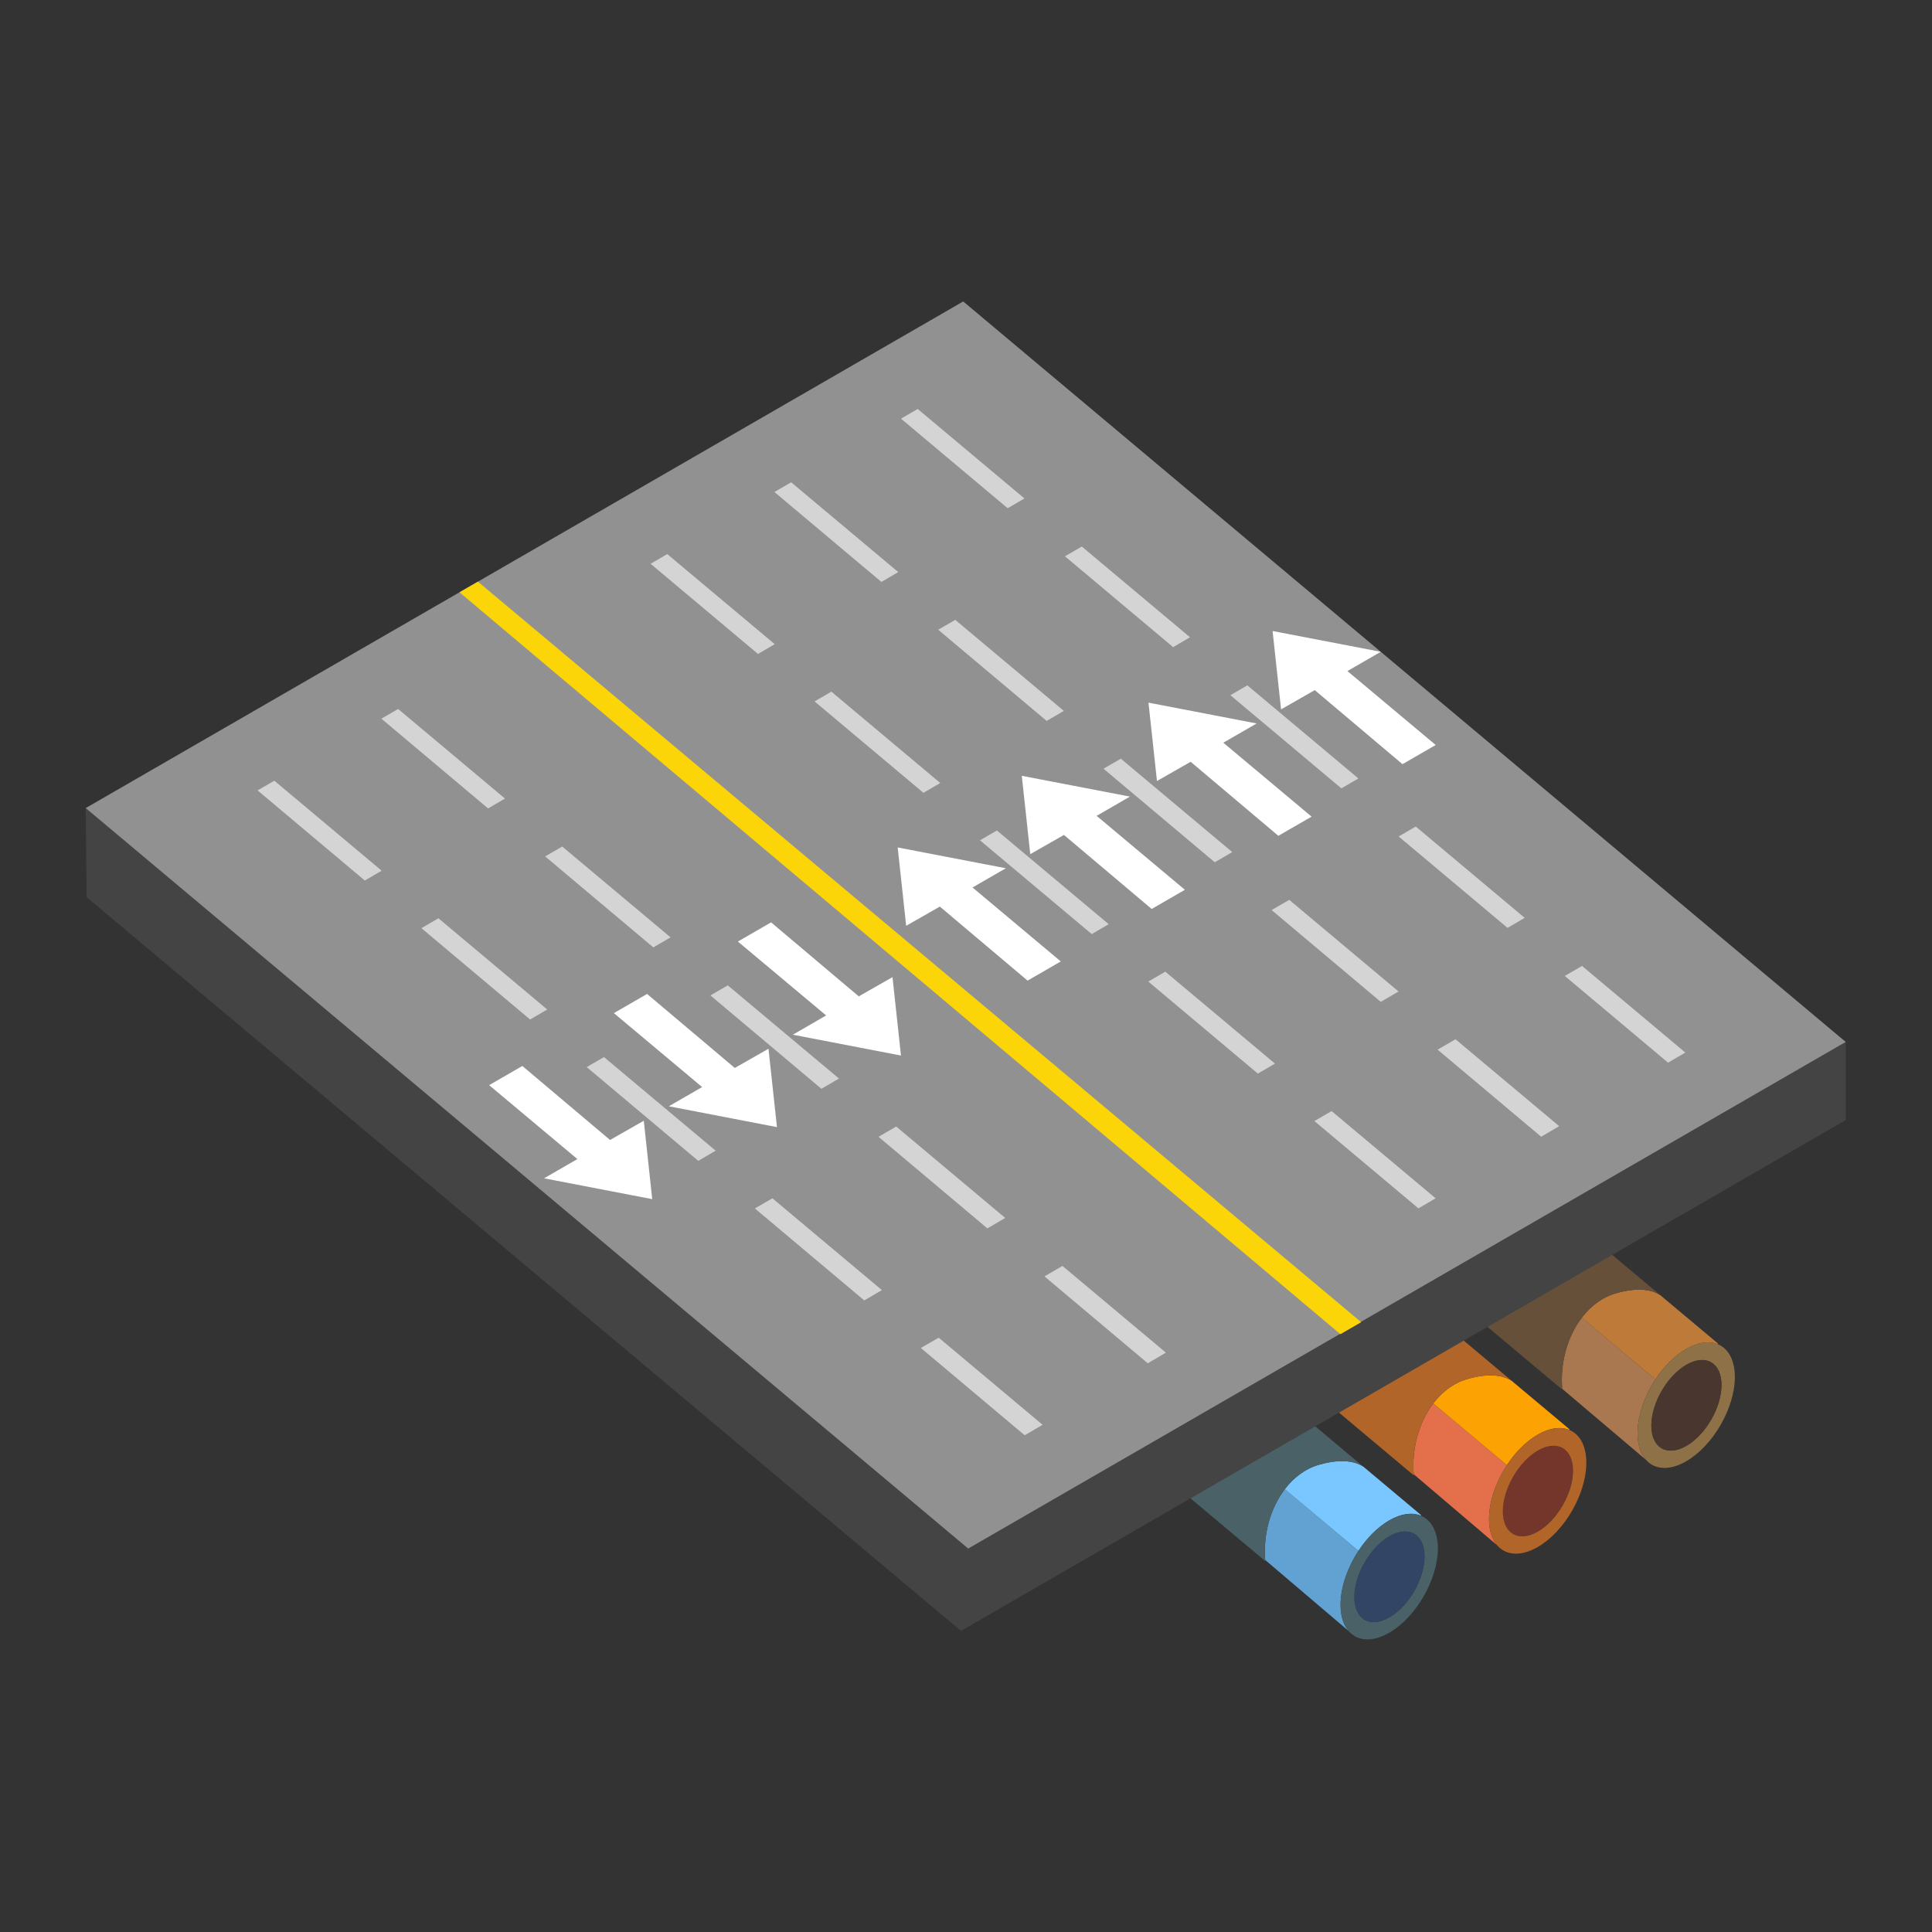 <svg xmlns="http://www.w3.org/2000/svg" xml:space="preserve" fill-rule="evenodd" stroke-linejoin="round" stroke-miterlimit="2" clip-rule="evenodd" viewBox="0 0 64 64">
  <rect x="0" y="0" width="64" height="64" fill="#333333" stroke="none"/>
  <g id="blue">
    <path fill="#61a2d3" d="M42.563 49.329 45 51.375c-.361.55-.592 1.202-.592 1.782 0 .379.098.675.268.872l-2.765-2.353c-.069-.879.186-1.738.652-2.347Z"/>
    <path fill="#7ac6ff" d="m45.228 48.64 1.85 1.551-.023.013c-.281-.11-.641-.066-1.036.162-.386.223-.742.586-1.019 1.009l-2.439-2.045c.304-.397.697-.689 1.149-.813.875-.249 1.308-.034 1.457.072.031.023.05.042.061.051Z"/>
    <path fill="#4a6168" d="M41.914 51.713c-.13-1.464.638-2.878 1.796-3.196 1.119-.318 1.516.123 1.516.123l-1.669-1.402-4.134 2.386 2.491 2.089Zm4.105-1.347c.889-.513 1.612-.096 1.612.93 0 1.027-.723 2.278-1.612 2.791-.889.514-1.611.097-1.611-.93 0-1.027.722-2.277 1.611-2.791Zm.008.524c-.641.371-1.162 1.273-1.162 2.014 0 .741.521 1.042 1.162.672.641-.371 1.162-1.273 1.162-2.014 0-.741-.521-1.042-1.162-.672Z"/>
    <path fill="#324565" d="M46.027 50.89c.641-.37 1.162-.069 1.162.672 0 .741-.521 1.643-1.162 2.014-.641.37-1.162.069-1.162-.672 0-.741.521-1.643 1.162-2.014Z"/>
  </g>
  <g id="brown">
    <path fill="#aa7850" d="m54.515 48.35-2.765-2.344c-.071-.882.182-1.745.65-2.357l2.438 2.046c-.362.55-.591 1.202-.591 1.782 0 .38.097.677.268.873Z"/>
    <path fill="#be7a38" d="m54.838 45.695-2.439-2.045c.304-.397.696-.689 1.149-.813.875-.249 1.309-.034 1.458.072.03.023.049.042.06.051l1.851 1.551-.024.013c-.28-.11-.641-.066-1.036.162-.387.223-.742.586-1.019 1.009Z"/>
    <path fill="#66503a" d="M51.753 46.033c-.131-1.464.637-2.878 1.795-3.196 1.119-.319 1.518.123 1.518.123l-1.672-1.402-4.132 2.386 2.491 2.089Z"/>
    <path fill="#8f7148" d="M55.857 44.686c.889-.513 1.612-.097 1.612.93 0 1.027-.723 2.278-1.612 2.791-.888.514-1.61.097-1.61-.93 0-1.027.722-2.278 1.61-2.791Zm.008.524c-.642.371-1.162 1.273-1.162 2.014 0 .741.52 1.042 1.162.672.641-.371 1.162-1.273 1.162-2.014 0-.741-.521-1.042-1.162-.672Z"/>
    <path fill="#49362f" d="M55.865 45.21c.641-.37 1.162-.069 1.162.672 0 .741-.521 1.643-1.162 2.014-.642.37-1.162.069-1.162-.672 0-.741.52-1.643 1.162-2.014Z"/>
    <path fill="#74352a" d="M50.945 48.05c.643-.37 1.164-.069 1.164.672 0 .741-.521 1.643-1.164 2.014-.641.37-1.162.069-1.162-.672 0-.741.521-1.643 1.162-2.014Z"/>
  </g>
  <g id="orange">
    <path fill="#e3704a" d="m47.481 46.489 2.437 2.046c-.36.55-.592 1.202-.592 1.782 0 .379.1.675.268.872l-2.763-2.353c-.069-.879.184-1.738.65-2.347Z"/>
    <path fill="#fca303" d="m50.146 45.8 1.851 1.551-.022.013c-.28-.11-.643-.066-1.036.162-.388.223-.742.586-1.021 1.009l-2.437-2.045c.302-.397.695-.689 1.147-.813.875-.249 1.31-.034 1.457.072a.589.589 0 0 1 .061.051Z"/>
    <path fill="#b26528" d="M46.833 48.873c-.129-1.464.639-2.878 1.795-3.196 1.121-.318 1.518.123 1.518.123l-1.671-1.402-4.131 2.386 2.489 2.089Zm4.106-1.347c.889-.513 1.61-.097 1.61.93 0 1.027-.721 2.278-1.61 2.791-.891.514-1.613.097-1.613-.93 0-1.027.722-2.278 1.613-2.791Zm.006.524c-.641.371-1.162 1.273-1.162 2.014 0 .741.521 1.042 1.162.672.643-.371 1.164-1.273 1.164-2.014 0-.741-.521-1.042-1.164-.672Z"/>
  </g>
  <g id="grey">
    <path fill="#444" fill-rule="nonzero" d="m2.871 29.722 28.963 24.303 29.308-16.921v-2.588L32.073 51.299 2.839 26.769l.032 2.953Z"/>
    <path fill="#929191" fill-rule="nonzero" d="m2.839 26.769 29.234 24.53 29.069-16.783-29.234-24.53L2.839 26.769Z"/>
    <path fill="#d4d4d4" d="m13.189 23.486 3.539 2.967-.56.327-3.534-2.973.555-.321Zm5.436 4.557 3.588 3.008-.57.333-3.584-3.014.566-.327Zm5.484 4.598 3.683 3.087-.581.34-3.678-3.094.576-.333Zm5.579 4.677 3.611 3.028-.591.346-3.606-3.034.586-.34Zm5.508 4.618 3.426 2.872-.601.352-3.422-2.878.597-.346Zm-1.252 5.609-3.439-2.891.59-.342 3.442 2.886-.593.347Zm-5.314-4.467-3.624-3.047.581-.336 3.627 3.041-.584.342Zm-5.499-4.623-3.695-3.106.572-.332 3.699 3.101-.576.337Zm-5.57-4.682-3.601-3.027.564-.327 3.604 3.022-.567.332Zm-5.476-4.604-3.552-2.986.555-.321 3.555 2.981-.558.326ZM30.4 13.548l3.536 2.964-.555.324-3.534-2.967.553-.321Zm5.436 4.557 3.584 3.005-.559.327-3.583-3.009.558-.323Zm5.484 4.598 3.679 3.085-.564.328-3.677-3.087.562-.326Zm5.579 4.677 3.608 3.025-.568.332-3.607-3.028.567-.329Zm5.508 4.618 3.422 2.87-.572.334-3.421-2.873.571-.331Zm-5.42 8.03-3.446-2.892.57-.33 3.446 2.889-.57.333Zm-5.319-4.464-3.63-3.049.565-.327 3.632 3.045-.567.331Zm-5.503-4.621-3.702-3.107.561-.325 3.703 3.104-.562.328Zm-5.575-4.68-3.607-3.028.557-.323 3.608 3.026-.558.325Zm-5.48-4.6-3.558-2.987.552-.321 3.56 2.984-.554.324Zm1.099-5.686 3.547 2.974-.559.326-3.543-2.979.555-.321Zm5.436 4.557 3.596 3.015-.569.332-3.592-3.02.565-.327Zm5.484 4.598 3.691 3.094-.579.338-3.686-3.1.574-.332Zm5.579 4.677 3.62 3.035-.588.344-3.616-3.041.584-.338Zm5.508 4.618 3.434 2.879-.597.349-3.431-2.884.594-.344Z"/>
  </g>
  <g id="yellow">
    <path fill="#fbd508" fill-rule="nonzero" d="m15.221 19.62 29.181 24.577.689-.398-29.259-24.531-.611.352Z"/>
  </g>
  <g id="white" fill="#fff" fill-rule="nonzero">
    <path d="m29.846 34.966-.281-2.597-1.117.637-2.905-2.452-1.1.636 2.924 2.448-1.104.638 3.583.69Zm-4.108 2.371-.281-2.596-1.116.637-2.905-2.452-1.101.635 2.924 2.449-1.103.637 3.582.69Zm-4.132 2.386-.28-2.597-1.117.637-2.905-2.451-1.101.635 2.924 2.449-1.104.637 3.583.69Zm8.131-11.65.281 2.595 1.116-.636 2.906 2.452 1.1-.635-2.924-2.45 1.104-.637-3.583-.689Zm8.308-4.797.281 2.596 1.116-.637 2.905 2.452 1.101-.635-2.924-2.449 1.104-.637-3.583-.69ZM33.848 25.7l.281 2.595 1.116-.637 2.906 2.453 1.1-.636-2.924-2.449 1.104-.638-3.583-.688Zm8.308-4.797.281 2.596 1.116-.638 2.906 2.453 1.1-.635-2.924-2.449 1.104-.638-3.583-.689Z"/>
  </g>
</svg>
